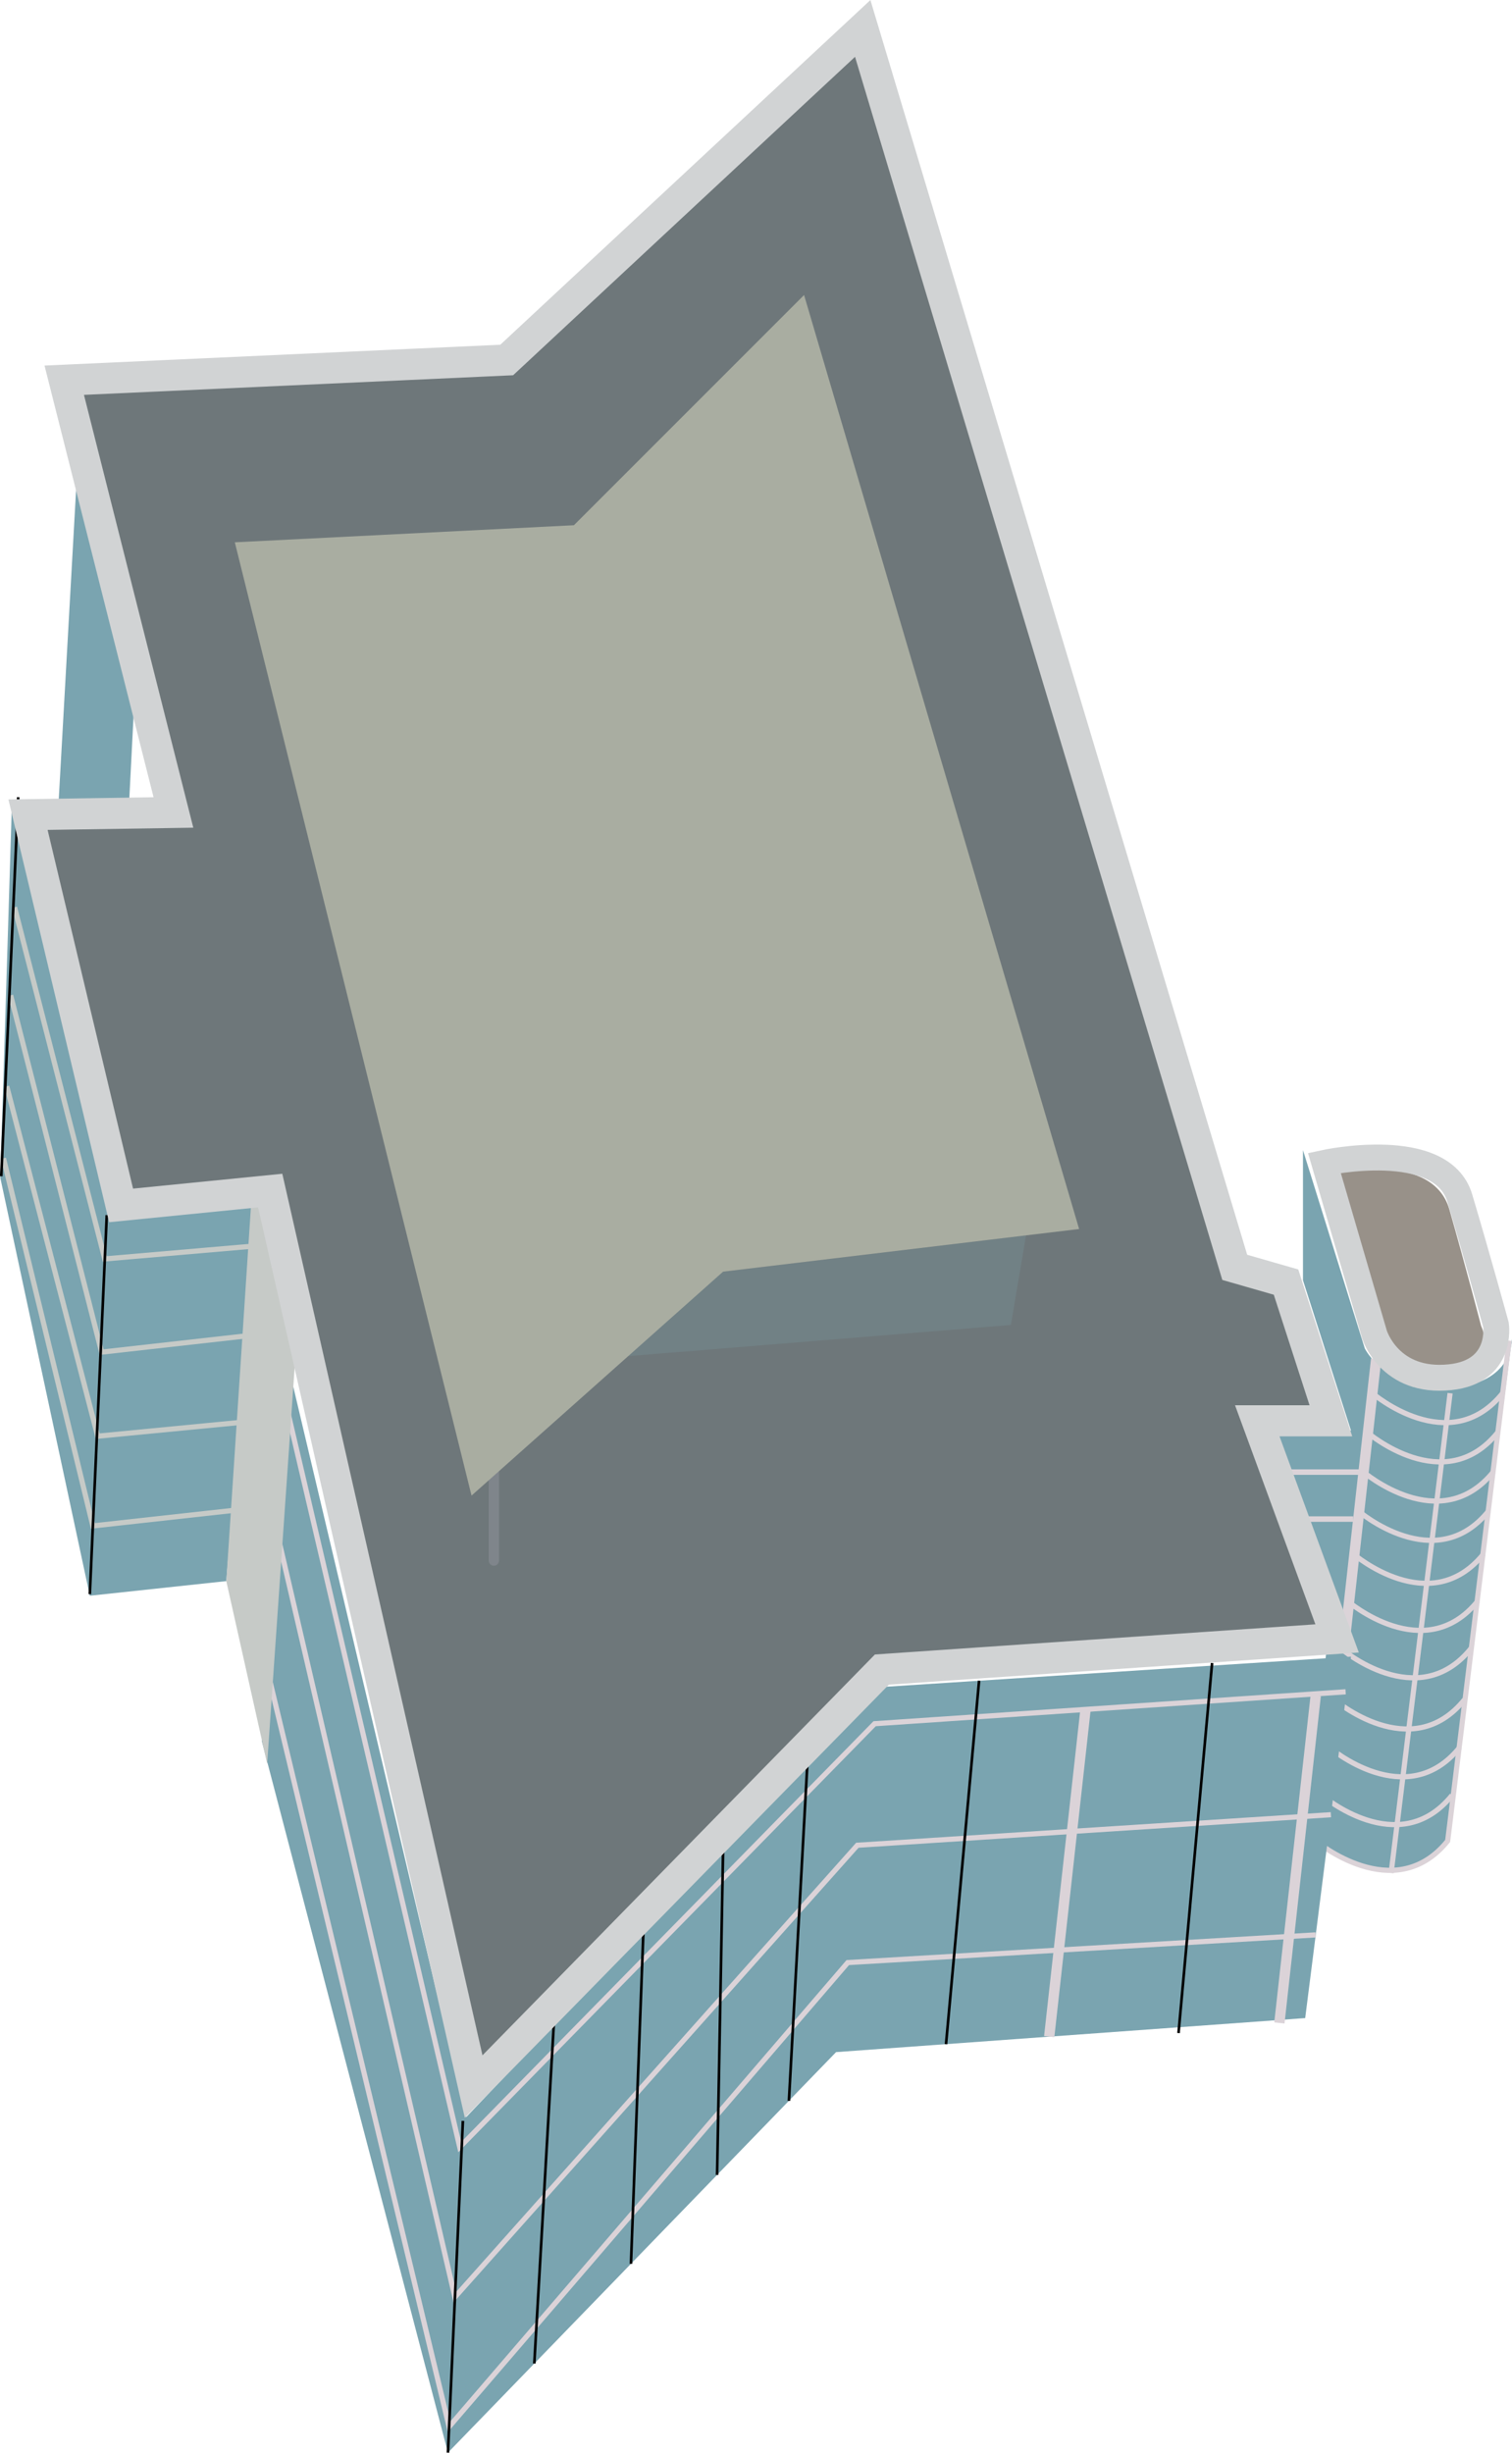 <?xml version="1.0" encoding="UTF-8"?>
<svg id="Layer_2" data-name="Layer 2" xmlns="http://www.w3.org/2000/svg" viewBox="0 0 143.59 232.88">
  <defs>
    <style>
      .cls-1 {
        stroke-width: .52px;
      }

      .cls-1, .cls-2, .cls-3, .cls-4, .cls-5, .cls-6, .cls-7, .cls-8 {
        fill: none;
        stroke-miterlimit: 10;
      }

      .cls-1, .cls-6, .cls-7 {
        stroke: #dbd3d8;
      }

      .cls-2 {
        stroke-width: 2.95px;
      }

      .cls-2, .cls-3 {
        stroke: #d1d3d4;
      }

      .cls-3 {
        stroke-width: 2.46px;
      }

      .cls-4 {
        stroke: #7f858b;
        stroke-linecap: round;
      }

      .cls-4, .cls-7 {
        stroke-width: .98px;
      }

      .cls-9 {
        fill: #7aa4b0;
      }

      .cls-9, .cls-10, .cls-11, .cls-12, .cls-13, .cls-14 {
        stroke-width: 0px;
      }

      .cls-10 {
        fill: #6e777a;
      }

      .cls-11 {
        fill: #718185;
      }

      .cls-12 {
        fill: #c6cac7;
      }

      .cls-13 {
        fill: #a9ada1;
      }

      .cls-14 {
        fill: #989189;
      }

      .cls-5 {
        stroke: #c6cac7;
      }

      .cls-5, .cls-6 {
        stroke-width: .49px;
      }

      .cls-8 {
        stroke: #000;
        stroke-width: .25px;
      }
    </style>
  </defs>
  <g id="Layer_1-2" data-name="Layer 1">
    <g>
      <path class="cls-9" d="m123.74,109.2l5.87,18.83s2.02,4.15,8.1,3.75c6.08-.4,5.87-4.66,5.87-4.66l-6.11,47.68s-3.95,5.64-11.38.82l-2.08-1.29,2.38-21.4-6.09-17.2,8,.1-4.56-14.27v-12.35Z"/>
      <line class="cls-7" x1="130.69" y1="129.03" x2="127.68" y2="156.01"/>
      <line class="cls-6" x1="137.71" y1="132.28" x2="132.11" y2="177.84"/>
      <path class="cls-6" d="m130.33,132.28s7.31,6.28,12.37,0"/>
      <path class="cls-6" d="m129.86,136.01s7.31,6.28,12.37,0"/>
      <path class="cls-6" d="m129.45,139.73s7.31,6.28,12.38,0"/>
      <path class="cls-6" d="m129,143.46s7.31,6.28,12.37,0"/>
      <path class="cls-6" d="m128.52,147.54s7.31,6.28,12.37,0"/>
      <path class="cls-6" d="m127.97,152.01s7.31,6.28,12.37,0"/>
      <path class="cls-6" d="m127.33,156.51s7.31,6.28,12.37,0"/>
      <path class="cls-6" d="m126.71,161.37s7.31,6.28,12.37,0"/>
      <path class="cls-6" d="m126.25,165.91s7.31,6.28,12.37,0"/>
      <path class="cls-6" d="m125.53,170.45s7.31,6.28,12.37,0"/>
      <path class="cls-6" d="m124.95,174.79s7.47,6.28,12.53,0l.24-1.94,5.6-45.56"/>
      <polygon class="cls-10" points="6.77 36.07 16.47 77.14 15.01 77.16 2.66 77.35 11.23 113.29 25.66 113.04 44.84 196.26 82.5 158.52 126.98 155.56 119.4 134.9 125.78 134.9 122.13 121.73 117.26 120.33 82.1 3.26 48.12 34.18 6.77 36.07"/>
      <polygon class="cls-9" points="7.5 41.63 5.5 77.31 12.21 77.2 12.93 63.15 7.5 41.63"/>
      <polygon class="cls-9" points="11.05 115.81 11.23 113.29 2.26 76.7 1.14 75.99 .03 111.83 8.53 151.51 21.49 150.12 24.4 114.45 11.05 115.81"/>
      <polygon class="cls-11" points="96 125.8 97.44 117.29 68.67 120.74 56.33 129.03 96 125.8"/>
      <polygon class="cls-9" points="27.47 130.05 44.27 201.02 83.06 160.22 128.3 157.29 123.95 191.61 79.4 194.84 42.54 232.87 24.86 165.3 27.47 130.05"/>
      <path class="cls-14" d="m127.13,111.36s8.94-2.01,10.51,3.47c1.57,5.48,3.02,11.07,3.02,11.07,0,0,1.9,4.03-2.68,4.25-4.58.22-6.15-3.13-6.15-3.13l-4.7-15.65Z"/>
      <polyline class="cls-6" points="26.32 145.56 43.2 218.1 81.42 175.2 126.39 172.3"/>
      <polyline class="cls-6" points="25.37 158.52 42.65 230.41 80.51 186.34 124.95 183.71"/>
      <polyline class="cls-6" points="27.21 133.55 43.66 203.86 83.06 163.66 127.79 160.63"/>
      <line class="cls-1" x1="122.28" y1="139.77" x2="129.29" y2="139.77"/>
      <line class="cls-1" x1="121.5" y1="144.23" x2="128.51" y2="144.23"/>
      <line class="cls-7" x1="103.09" y1="162.3" x2="99.64" y2="193.37"/>
      <line class="cls-7" x1="124.95" y1="161" x2="121.5" y2="192.07"/>
      <line class="cls-8" x1="92.98" y1="159.58" x2="89.84" y2="194.09"/>
      <line class="cls-8" x1="115.11" y1="157.9" x2="111.92" y2="193.03"/>
      <line class="cls-8" x1="76.74" y1="166.23" x2="74.92" y2="199.47"/>
      <line class="cls-8" x1="68.71" y1="173.51" x2="68.1" y2="206.5"/>
      <line class="cls-8" x1="61.11" y1="183.16" x2="59.92" y2="214.94"/>
      <line class="cls-8" x1="52.6" y1="192.07" x2="50.74" y2="224.41"/>
      <line class="cls-8" x1="43.96" y1="201.37" x2="42.54" y2="232.87"/>
      <line class="cls-4" x1="46.9" y1="139.13" x2="46.9" y2="148.17"/>
      <polygon class="cls-13" points="22.3 51.49 44.78 142 68.67 120.74 102.48 116.69 76.36 28.01 54.5 49.87 22.3 51.49"/>
      <polyline class="cls-5" points="1.38 86.14 9.95 119.53 24.91 118.24"/>
      <polyline class="cls-5" points="1.01 94.5 9.65 128.38 24.33 126.73"/>
      <polyline class="cls-5" points=".64 103.14 9.28 136.36 24.4 134.9"/>
      <polyline class="cls-5" points=".33 109.97 8.82 144.88 23.92 143.21"/>
      <line class="cls-8" x1="10.14" y1="115.37" x2="8.53" y2="151.36"/>
      <line class="cls-8" x1="1.73" y1="75.69" x2=".12" y2="111.68"/>
      <path class="cls-3" d="m125.77,110.41s11.14-2.43,12.86,3.34c1.72,5.77,3.44,12.05,3.44,12.05,0,0,.68,4.43-4.35,4.96-5.77.61-7.19-4.05-7.19-4.05l-4.76-16.3Z"/>
      <polygon class="cls-12" points="23.92 113.22 21.49 150.12 25.37 167.46 28.33 124.81 25.66 113.05 23.92 113.22"/>
      <polygon class="cls-2" points="6.1 36.1 16.47 77.14 2.66 77.35 11.5 114.45 25.66 113.04 44.98 198.11 83.75 158.52 126.98 155.56 119.4 134.9 126.39 134.9 122.13 121.73 117.26 120.33 81.93 2.7 48.12 34.18 6.1 36.1"/>
    </g>
  </g>
</svg>